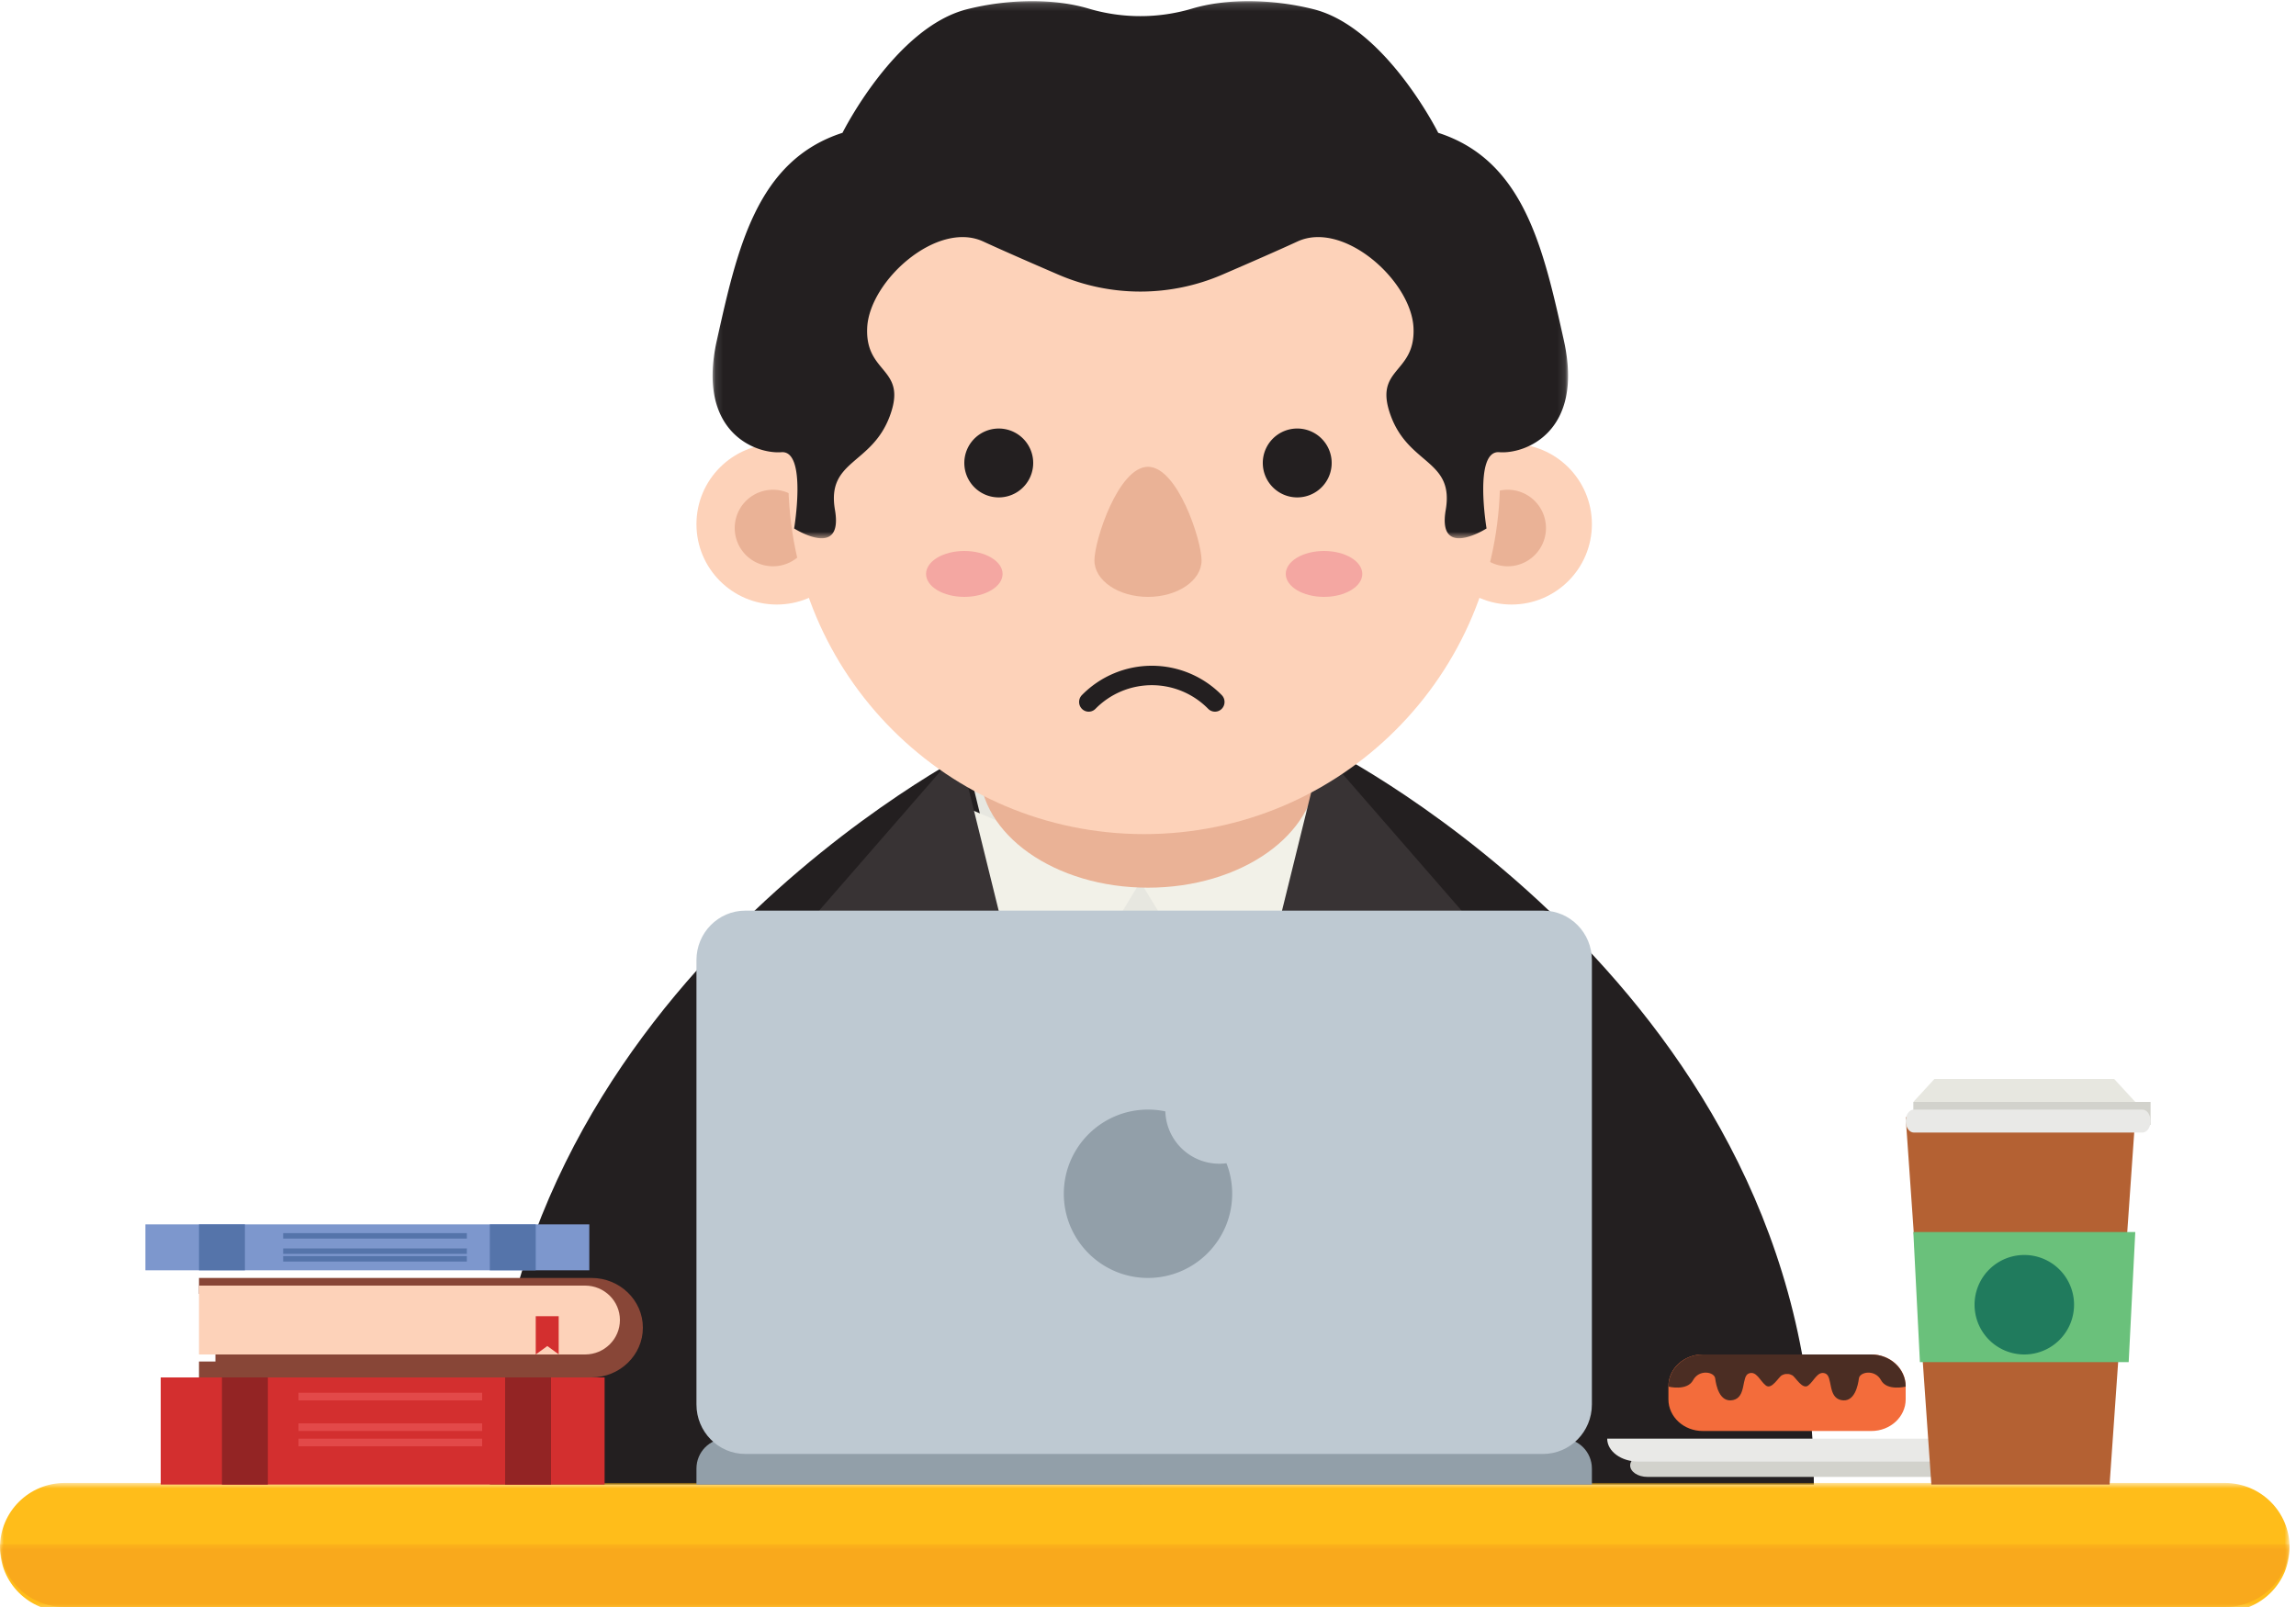 <svg xmlns="http://www.w3.org/2000/svg" xmlns:xlink="http://www.w3.org/1999/xlink" width="300" height="210" viewBox="0 0 300 210">
    <defs>
        <path id="a" d="M.112.152H111.89V70.34H.112z"/>
        <path id="c" d="M0 .792h299.162V17.6H0z"/>
        <path id="e" d="M0 .796h299.162V9H0z"/>
        <path id="g" d="M0 211h299V0H0z"/>
    </defs>
    <g fill="none" fill-rule="evenodd">
        <path fill="#231F20" d="M173.799 98h-46.6S64 129.86 64 194h173c0-64.14-63.201-96-63.201-96"/>
        <path fill="#E7E7E0" d="M149.5 98H126l23.5 96L173 98z"/>
        <path fill="#D32F2F" d="M151.472 135.664l5.46-6.892-3.488-7.772h-8.888l-3.488 7.772 5.46 6.892L136 164.553l12.998 28.44V193l.002-.003.002.003v-.007L162 164.553z"/>
        <path fill="#F2F1E8" d="M125 105l8.977 35L149 115.222zM173 105l-8.977 35L149 115.222z"/>
        <path fill="#EAB296" d="M172 100.5c0 8.56-9.85 15.5-22 15.5s-22-6.94-22-15.5c0-8.56 9.85-15.5 22-15.5s22 6.94 22 15.5"/>
        <path fill="#383334" d="M125.305 98L107 119.029l15.894 8.51L107 142.94 149 194zM172.694 98L191 119.029l-15.894 8.51L191 142.94 149 194z"/>
        <path fill="#FDD2B9" d="M112 68.5c0 5.799-4.701 10.5-10.5 10.5S91 74.299 91 68.5 95.701 58 101.5 58 112 62.701 112 68.5"/>
        <path fill="#EAB296" d="M106 69a5 5 0 1 1-10 0 5 5 0 0 1 10 0"/>
        <path fill="#FDD2B9" d="M208 68.5c0 5.799-4.7 10.5-10.5 10.5S187 74.299 187 68.5 191.7 58 197.5 58 208 62.701 208 68.5"/>
        <path fill="#EAB296" d="M202 69a5 5 0 1 1-10 0 5 5 0 0 1 10 0"/>
        <path fill="#FDD2B9" d="M196 62.5c0 25.68-20.818 46.5-46.5 46.5-25.68 0-46.5-20.82-46.5-46.5S123.82 16 149.5 16c25.682 0 46.5 20.82 46.5 46.5"/>
        <path fill="#EAB296" d="M157 73.233c0 2.633-3.134 4.767-7 4.767-3.865 0-7-2.134-7-4.767C143 70.6 146.135 61 150 61c3.866 0 7 9.6 7 12.233"/>
        <path fill="#231F20" d="M134.986 60.144a4.5 4.5 0 1 1-8.972.712 4.5 4.5 0 0 1 8.972-.712M173.986 60.144a4.5 4.5 0 1 1-8.973.71 4.5 4.5 0 0 1 8.973-.71"/>
        <path fill="#F4A7A2" d="M131 75c0 1.657-2.239 3-5 3-2.762 0-5-1.343-5-3s2.238-3 5-3c2.761 0 5 1.343 5 3M178 75c0 1.657-2.239 3-5 3s-5-1.343-5-3 2.239-3 5-3 5 1.343 5 3"/>
        <g transform="translate(93)">
            <mask id="b" fill="#fff">
                <use xlink:href="#a"/>
            </mask>
            <path fill="#231F20" d="M111.342 44.503c-2.667-11.972-5.193-23.528-16.421-27.147 0 0-6.878-13.782-16.282-16.149-5.372-1.352-11.367-1.431-15.878-.083a23.688 23.688 0 0 1-13.519 0c-4.512-1.348-10.507-1.27-15.88.083-9.403 2.367-16.28 16.149-16.28 16.149C5.854 20.976 3.327 32.531.66 44.503c-2.667 11.973 5.075 14.853 8.444 14.59 3.37-.264 1.66 9.965 1.66 9.965s6.457 4.124 5.335-2.42c-1.124-6.543 4.771-5.847 7.158-12.25 2.385-6.404-3.229-5.43-2.948-11.556.28-6.125 9.123-14.06 15.158-11.276 2.411 1.113 6.173 2.759 9.822 4.333a27.034 27.034 0 0 0 21.423 0c3.649-1.574 7.411-3.22 9.821-4.333 6.036-2.784 14.878 5.151 15.158 11.276.281 6.127-5.333 5.152-2.947 11.556 2.386 6.403 8.281 5.707 7.158 12.25-1.123 6.544 5.334 2.42 5.334 2.42s-1.71-10.229 1.66-9.965c3.37.263 11.11-2.617 8.445-14.59" mask="url(#b)"/>
        </g>
        <path fill="#231F20" d="M158.75 93c-.32 0-.64-.124-.885-.371a10.32 10.32 0 0 0-14.73 0 1.24 1.24 0 0 1-1.77 0 1.284 1.284 0 0 1 0-1.796 12.8 12.8 0 0 1 18.27 0c.487.496.487 1.3 0 1.796a1.237 1.237 0 0 1-.885.371"/>
        <g transform="translate(0 193)">
            <mask id="d" fill="#fff">
                <use xlink:href="#c"/>
            </mask>
            <path fill="#FFBD1A" d="M290.712 17.6H8.45C3.783 17.6 0 13.838 0 9.196 0 4.555 3.783.792 8.45.792h282.262c4.667 0 8.45 3.763 8.45 8.404 0 4.642-3.783 8.404-8.45 8.404" mask="url(#d)"/>
        </g>
        <g transform="translate(0 201)">
            <mask id="f" fill="#fff">
                <use xlink:href="#e"/>
            </mask>
            <path fill="#F9A91C" d="M290.712 9H8.45C3.783 9 0 5.327 0 .796h299.162c0 4.531-3.783 8.204-8.45 8.204" mask="url(#f)"/>
        </g>
        <path fill="#929FA9" d="M204.15 188H94.85c-2.126 0-3.85 1.751-3.85 3.912V194h117v-2.088c0-2.161-1.723-3.912-3.85-3.912"/>
        <path fill="#BEC9D2" d="M201.618 190H97.382c-3.525 0-6.382-2.896-6.382-6.467v-58.066c0-3.571 2.857-6.467 6.382-6.467h104.236c3.525 0 6.382 2.896 6.382 6.467v58.066c0 3.571-2.857 6.467-6.382 6.467"/>
        <path fill="#929FA9" d="M161 155.995c0 6.076-4.928 11.005-11.005 11.005-6.067 0-10.995-4.929-10.995-11.005 0-6.068 4.928-10.995 10.995-10.995.78 0 1.539.075 2.27.237a7.055 7.055 0 0 0 7.064 6.836c.313 0 .627-.019.921-.065.484 1.234.75 2.582.75 3.987"/>
        <path fill="#D2D2CC" d="M268.731 190H215.27c-1.253 0-2.269.671-2.269 1.5s1.016 1.5 2.269 1.5h53.462c1.253 0 2.269-.671 2.269-1.5s-1.016-1.5-2.269-1.5"/>
        <path fill="#E9E9E7" d="M269.909 191h-55.816c-2.26 0-4.093-1.343-4.093-3h64c0 1.657-1.831 3-4.091 3"/>
        <path fill="#F36C3B" d="M244.517 187h-22.035c-2.475 0-4.482-1.851-4.482-4.135v-1.73c0-2.284 2.007-4.135 4.482-4.135h22.035c2.476 0 4.483 1.851 4.483 4.135v1.73c0 2.284-2.007 4.135-4.483 4.135"/>
        <path fill="#4B2D23" d="M233.5 177h-11.001c-2.485 0-4.499 1.88-4.499 4.201 0 0 2.444.612 3.222-.84.778-1.451 2.778-1.108 2.889-.23.112.88.556 3.209 2.333 2.827 1.778-.381 1.056-3.094 2.056-3.476 1-.382 1.445.955 2.222 1.566.777.611 1.666-1.107 2.11-1.337.446-.229.668-.153.668-.153s.222-.076.667.153c.444.23 1.333 1.948 2.11 1.337.778-.61 1.223-1.948 2.223-1.566 1 .382.278 3.095 2.055 3.476 1.778.382 2.222-1.948 2.334-2.826.111-.879 2.11-1.222 2.89.229.777 1.452 3.221.84 3.221.84 0-2.32-2.014-4.201-4.499-4.201H233.5z"/>
        <path fill="#B46133" d="M275.643 194h-23.286L249 146h30z"/>
        <path fill="#6AC17B" d="M278.138 178h-27.276L250 161h29z"/>
        <mask id="h" fill="#fff">
            <use xlink:href="#g"/>
        </mask>
        <path fill="#D2D2CC" d="M250 147h31v-3h-31z" mask="url(#h)"/>
        <path fill="#E9E9E7" d="M279.939 145h-29.878c-.587 0-1.061.672-1.061 1.5 0 .83.474 1.5 1.061 1.5h29.878c.586 0 1.061-.67 1.061-1.5 0-.828-.475-1.5-1.061-1.5" mask="url(#h)"/>
        <path fill="#E7E7E0" d="M276.246 141h-23.493L250 144h29z" mask="url(#h)"/>
        <path fill="#207B5D" d="M271 170.5a6.5 6.5 0 1 1-13 0 6.5 6.5 0 0 1 13 0" mask="url(#h)"/>
        <path fill="#884637" d="M84 173.498c0 3.584-3.014 6.502-6.71 6.502H26v-2.08h2.148v-8.84H26V167h51.29c3.696 0 6.71 2.92 6.71 6.498" mask="url(#h)"/>
        <path fill="#FDD2B9" d="M76.447 168H26v9h50.447c2.515 0 4.553-2.015 4.553-4.5s-2.038-4.5-4.553-4.5" mask="url(#h)"/>
        <path fill="#D32F2F" d="M70 172v5l1.514-1.104L73 176.98V172zM21 194h58v-14H21z" mask="url(#h)"/>
        <path fill="#932424" d="M66 194h6v-14h-6zM29 194h6v-14h-6z" mask="url(#h)"/>
        <path fill="#E24949" d="M39 183h24v-1H39zM39 187h24v-1H39zM39 189h24v-1H39z" mask="url(#h)"/>
        <path fill="#7D97CD" d="M19 166h58v-6H19z" mask="url(#h)"/>
        <path fill="#5574AA" d="M64 166h6v-6h-6zM26 166h6v-6h-6zM37 161.858h24v-.716H37zM37 163.858h24v-.716H37zM37 164.858h24v-.716H37z" mask="url(#h)"/>
    </g>
</svg>
